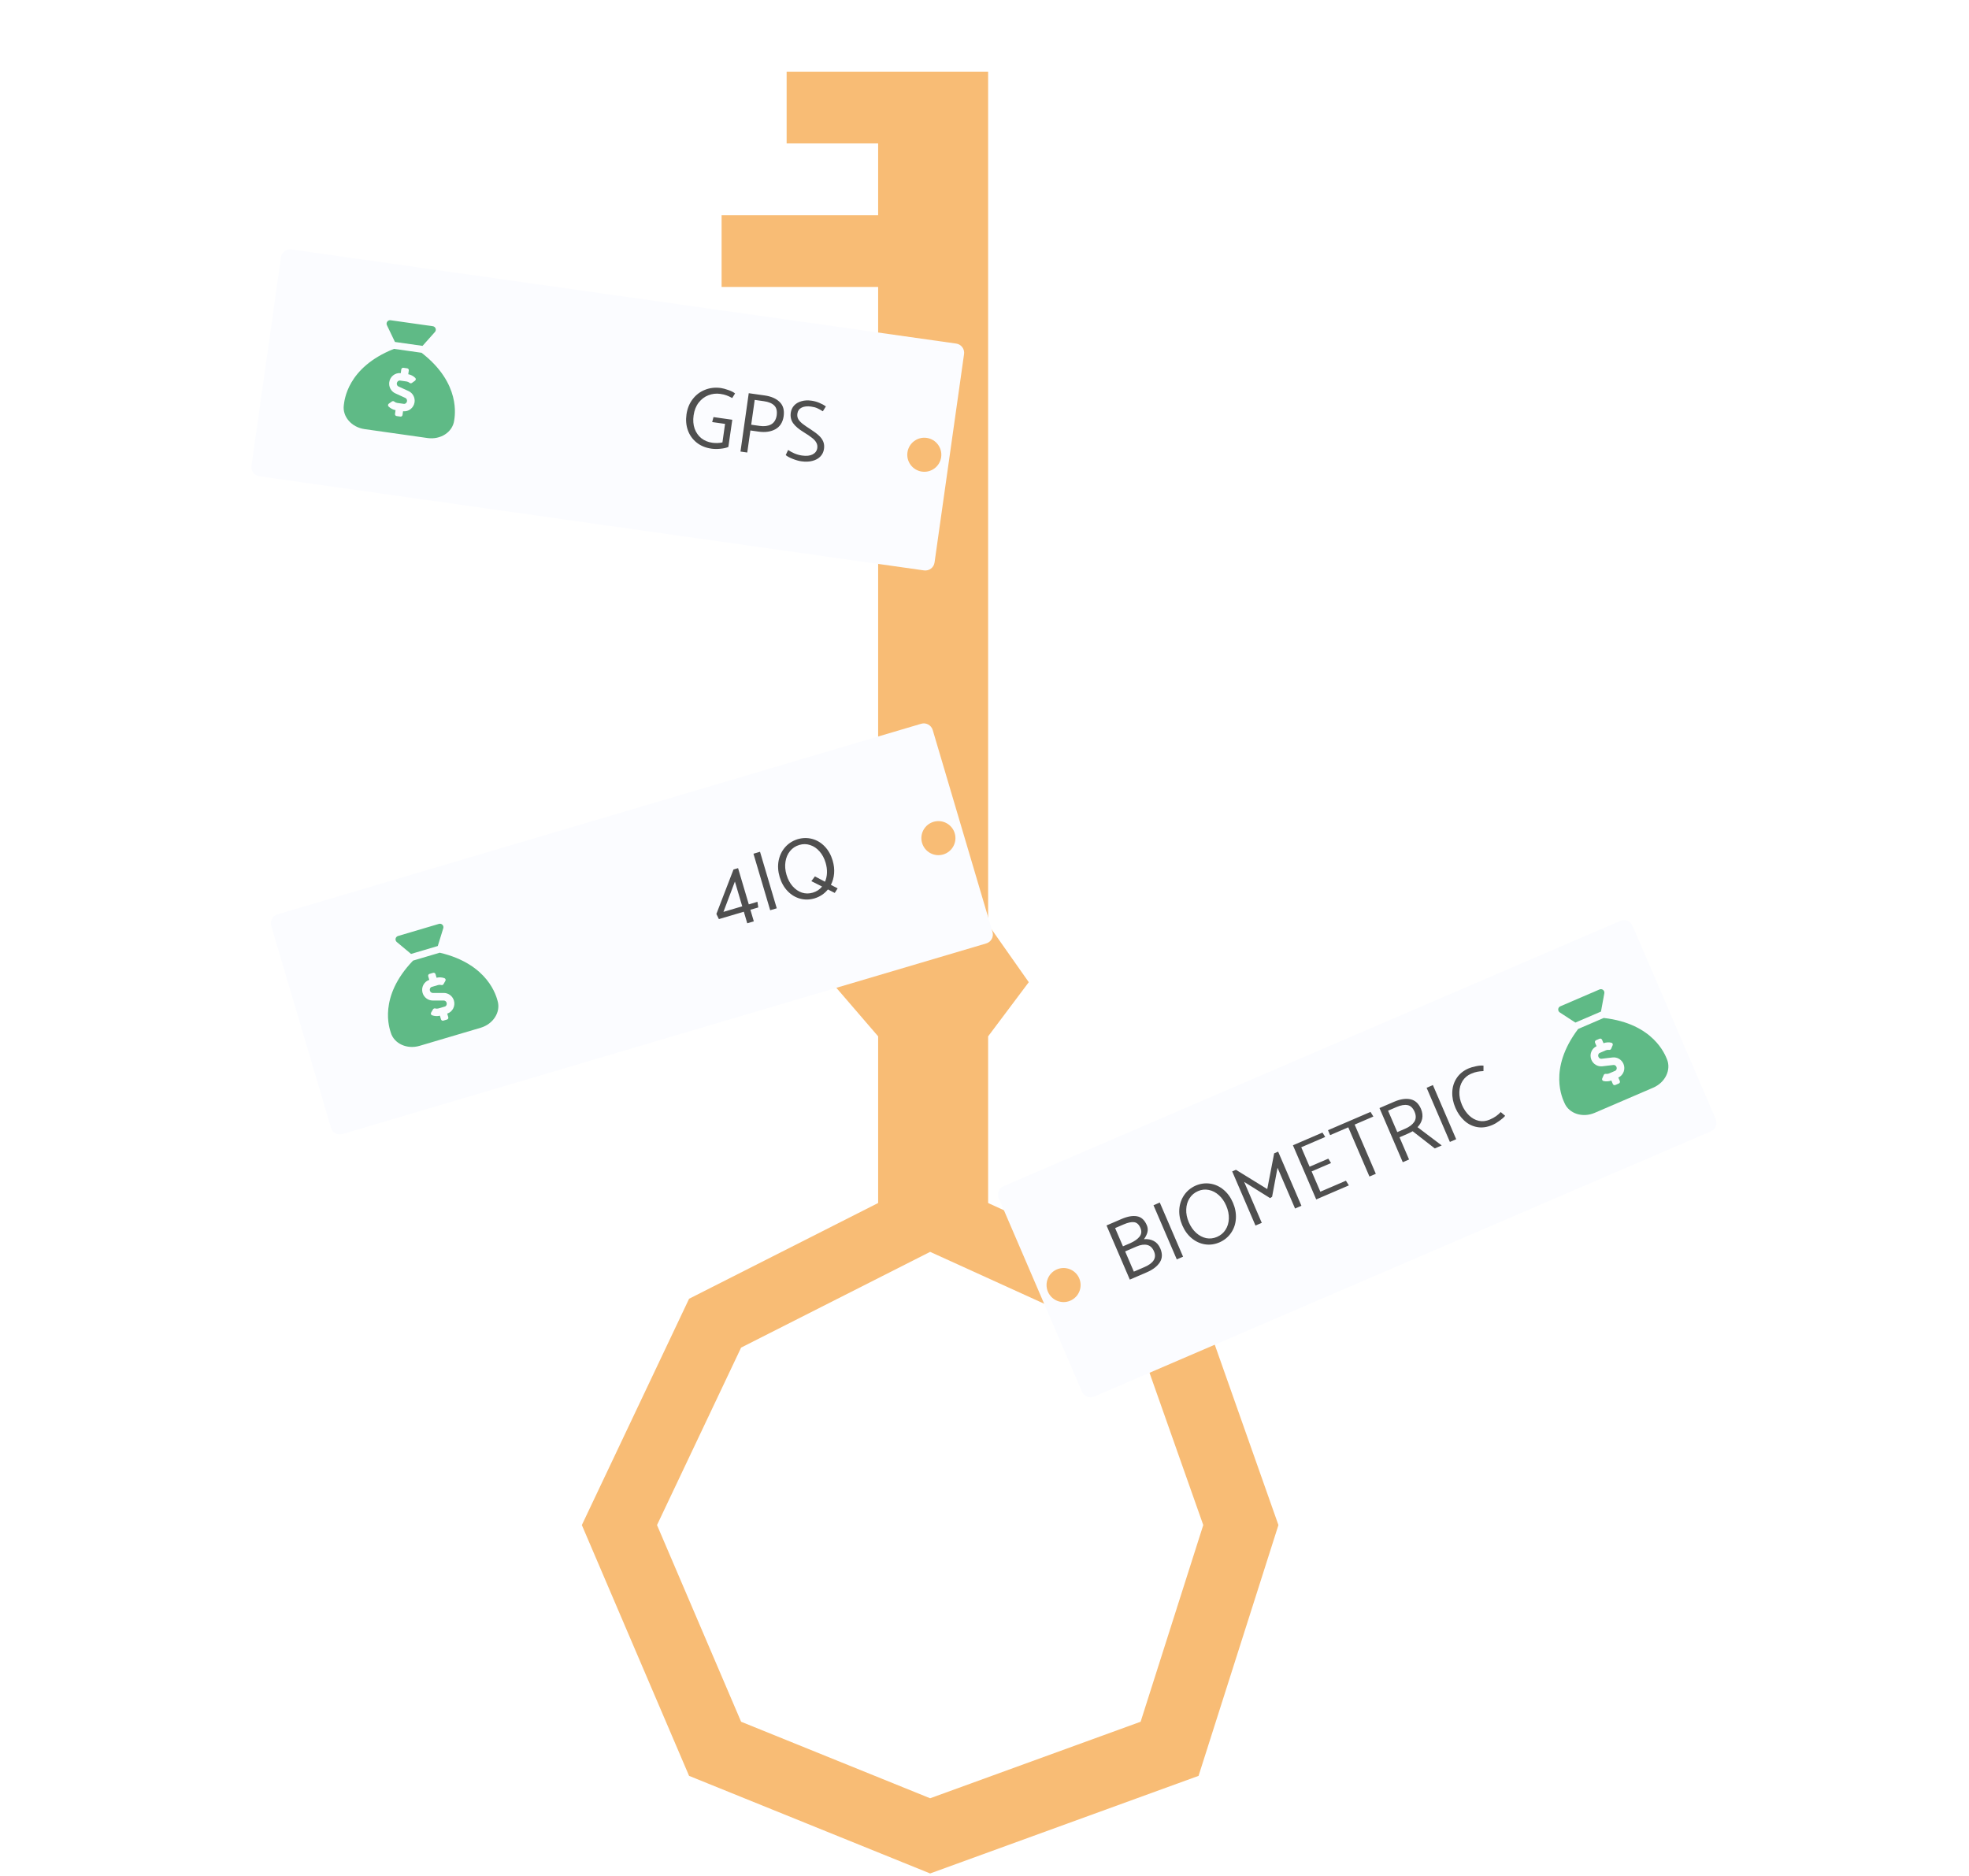 <svg width="636" height="606" viewBox="0 0 636 606" fill="none" xmlns="http://www.w3.org/2000/svg">
<g opacity="0.8">
<path d="M319.172 334.758V402.488H283.645V334.758L268.585 317.264L283.645 298.603V23.158H319.172V298.603L332.301 317.264L319.172 334.758Z" fill="#F6AB52"/>
<rect x="300.443" y="46.335" width="46.353" height="23.177" transform="rotate(-180 300.443 46.335)" fill="#F6AB52"/>
<rect x="300.442" y="139.042" width="31.858" height="23.177" transform="rotate(-180 300.442 139.042)" fill="#F6AB52"/>
<rect x="300.443" y="92.689" width="67.362" height="23.177" transform="rotate(-180 300.443 92.689)" fill="#F6AB52"/>
<path fill-rule="evenodd" clip-rule="evenodd" d="M222.576 419.523L187.94 492.621L222.576 573.635L300.44 605.158L387.142 573.635L412.94 492.621L387.142 419.523L300.44 380.084L222.576 419.523ZM239.38 435.299L212.219 492.621L239.38 556.151L300.44 580.871L368.43 556.151L388.661 492.621L368.43 435.299L300.44 404.371L239.38 435.299Z" fill="#F6AB52"/>
</g>
<g filter="url(#filter0_d)">
<path fill-rule="evenodd" clip-rule="evenodd" d="M93.151 79.579C91.51 79.347 89.992 80.488 89.76 82.129L80.226 149.457C79.994 151.097 81.135 152.616 82.776 152.848L297.473 183.25C299.113 183.482 300.632 182.34 300.864 180.7L310.398 113.372C310.63 111.731 309.488 110.213 307.848 109.981L93.151 79.579ZM296.787 151.338C299.795 151.764 302.578 149.671 303.004 146.664C303.43 143.656 301.337 140.873 298.329 140.447C295.322 140.021 292.538 142.114 292.112 145.121C291.687 148.129 293.779 150.912 296.787 151.338Z" fill="#FBFCFF"/>
</g>
<path d="M234.198 136.925L233.35 142.913C232.262 143.136 231.164 143.169 230.055 143.012C228.706 142.821 227.531 142.334 226.529 141.552C225.549 140.753 224.828 139.718 224.367 138.446C223.925 137.177 223.815 135.756 224.038 134.185C224.27 132.54 224.814 131.166 225.668 130.061C226.543 128.941 227.589 128.146 228.805 127.678C230.043 127.193 231.317 127.044 232.63 127.229C233.48 127.35 234.164 127.513 234.681 127.718C235.202 127.905 235.812 128.189 236.512 128.571L237.429 127.089C236.94 126.68 236.219 126.314 235.265 125.991C234.333 125.651 233.525 125.433 232.841 125.336C231.03 125.08 229.325 125.272 227.726 125.913C226.129 126.535 224.799 127.544 223.734 128.939C222.672 130.316 222.005 131.965 221.733 133.887C221.473 135.717 221.627 137.426 222.194 139.015C222.764 140.585 223.7 141.896 225.003 142.947C226.324 144.002 227.927 144.662 229.812 144.929C230.736 145.06 231.716 145.067 232.75 144.949C233.783 144.85 234.62 144.658 235.264 144.372L236.536 135.588L230.465 134.728L230.039 136.336L234.198 136.925ZM242.38 139.045L245.041 139.422C247.148 139.72 248.947 139.466 250.438 138.659C251.931 137.834 252.825 136.443 253.121 134.486C253.401 132.508 252.978 130.969 251.852 129.867C250.729 128.746 249.105 128.035 246.979 127.734L241.85 127.008L239.181 145.86L241.371 146.17L242.38 139.045ZM246.744 129.596C248.278 129.813 249.399 130.283 250.108 131.005C250.819 131.709 251.071 132.791 250.864 134.251C250.633 135.614 250.027 136.565 249.046 137.105C248.067 137.626 246.848 137.783 245.388 137.576L242.643 137.188L243.778 129.176L246.744 129.596ZM253.797 146.996C254.249 147.4 254.992 147.807 256.028 148.217C257.063 148.628 257.987 148.891 258.8 149.006C260.168 149.199 261.381 149.154 262.439 148.871C263.516 148.589 264.365 148.116 264.988 147.45C265.628 146.786 266.017 145.974 266.153 145.013C266.278 144.126 266.201 143.342 265.92 142.661C265.642 141.962 265.178 141.312 264.528 140.711C263.896 140.112 263.036 139.463 261.948 138.762C260.738 137.987 259.827 137.359 259.217 136.876C258.607 136.394 258.149 135.896 257.845 135.381C257.562 134.851 257.468 134.253 257.562 133.588C257.687 132.701 258.146 132.059 258.937 131.662C259.747 131.267 260.762 131.156 261.982 131.329C262.795 131.444 263.467 131.624 263.998 131.869C264.548 132.117 265.142 132.446 265.781 132.857L266.769 131.272C266.17 130.848 265.46 130.464 264.642 130.122C263.841 129.783 262.998 129.55 262.11 129.424C260.909 129.254 259.816 129.316 258.832 129.611C257.869 129.889 257.087 130.353 256.486 131.003C255.903 131.656 255.549 132.426 255.423 133.313C255.245 134.57 255.492 135.689 256.164 136.67C256.854 137.654 258.006 138.637 259.62 139.62C260.748 140.308 261.626 140.903 262.252 141.407C262.899 141.894 263.372 142.414 263.671 142.965C263.973 143.498 264.078 144.088 263.986 144.735C263.858 145.64 263.356 146.323 262.48 146.784C261.625 147.228 260.477 147.348 259.036 147.144C258.222 147.029 257.406 146.8 256.588 146.458C255.79 146.1 255.116 145.732 254.567 145.352L253.797 146.996Z" fill="#4F4F4F"/>
<path d="M127.574 110.46L136.485 111.722L140.486 107.238C140.622 107.086 140.713 106.9 140.752 106.7C140.79 106.5 140.773 106.293 140.703 106.102C140.633 105.911 140.513 105.742 140.355 105.614C140.196 105.486 140.006 105.403 139.804 105.374L126.149 103.441C125.947 103.412 125.742 103.439 125.554 103.518C125.366 103.597 125.204 103.726 125.083 103.89C124.963 104.055 124.89 104.248 124.871 104.451C124.852 104.654 124.889 104.858 124.977 105.042L127.574 110.46ZM136.169 113.95L127.258 112.688C112.031 118.727 111.25 129.498 111.059 130.846C110.536 134.536 113.531 138.013 117.748 138.61L138.11 141.494C142.327 142.091 146.17 139.581 146.692 135.892C146.879 134.569 149.051 123.923 136.169 113.95ZM130.186 132.844L130.015 134.051C129.991 134.211 129.905 134.354 129.776 134.451C129.646 134.547 129.484 134.588 129.324 134.566L128.112 134.394C127.952 134.372 127.808 134.287 127.71 134.159C127.612 134.03 127.57 133.868 127.591 133.708L127.764 132.489C126.911 132.323 126.126 131.912 125.505 131.305C125.445 131.243 125.398 131.168 125.369 131.086C125.339 131.004 125.328 130.917 125.336 130.83C125.344 130.744 125.37 130.66 125.414 130.584C125.457 130.509 125.517 130.444 125.588 130.393L126.6 129.68C126.717 129.602 126.856 129.564 126.997 129.574C127.137 129.585 127.27 129.641 127.374 129.736C127.64 129.958 127.962 130.102 128.304 130.152L130.433 130.453C130.925 130.523 131.389 130.138 131.467 129.59C131.531 129.14 131.313 128.712 130.935 128.544L127.667 127.048C126.317 126.431 125.521 124.955 125.734 123.455C125.994 121.619 127.645 120.33 129.447 120.532L129.619 119.315C129.643 119.155 129.73 119.011 129.86 118.915C129.99 118.819 130.152 118.778 130.313 118.801L131.525 118.973C131.684 118.995 131.829 119.08 131.927 119.208C132.024 119.337 132.067 119.499 132.045 119.659L131.872 120.881C132.725 121.046 133.51 121.457 134.131 122.065C134.192 122.127 134.239 122.202 134.268 122.284C134.297 122.366 134.308 122.453 134.3 122.54C134.292 122.626 134.266 122.71 134.222 122.786C134.179 122.861 134.119 122.926 134.048 122.976L133.042 123.7C132.925 123.779 132.786 123.816 132.645 123.806C132.505 123.795 132.372 123.738 132.269 123.644C132.003 123.422 131.681 123.278 131.338 123.228L129.211 122.927C128.718 122.857 128.254 123.242 128.177 123.789C128.113 124.239 128.331 124.668 128.708 124.836L131.976 126.331C133.326 126.949 134.121 128.425 133.909 129.924C133.639 131.761 131.98 133.056 130.186 132.844Z" fill="#5FBA86"/>
<g filter="url(#filter1_d)">
<path fill-rule="evenodd" clip-rule="evenodd" d="M88.631 294.351C87.043 294.821 86.136 296.491 86.607 298.079L105.912 363.281C106.382 364.87 108.051 365.776 109.64 365.306L317.557 303.745C319.145 303.275 320.052 301.606 319.582 300.017L300.276 234.815C299.806 233.226 298.137 232.32 296.548 232.79L88.631 294.351ZM303.673 275.005C306.585 274.142 308.247 271.082 307.385 268.169C306.523 265.257 303.462 263.595 300.55 264.457C297.637 265.32 295.975 268.38 296.838 271.292C297.7 274.205 300.76 275.867 303.673 275.005Z" fill="#FBFCFF"/>
</g>
<path d="M244.659 291.301L241.867 292.128L238.401 280.422L236.924 280.859L231.396 295.228L232.208 296.886L240.262 294.501L241.367 298.233L243.488 297.605L242.383 293.873L244.934 293.118L244.659 291.301ZM237.377 284.755L239.746 292.756L233.678 294.552L237.377 284.755ZM250.898 293.396L245.492 275.139L243.371 275.767L248.777 294.024L250.898 293.396ZM268.954 277.975C269.372 279.389 269.529 280.774 269.424 282.129C269.314 283.466 268.968 284.697 268.386 285.823L270.563 286.96L269.627 288.435L267.424 287.306C266.296 288.691 264.866 289.65 263.136 290.181C261.507 290.664 259.929 290.693 258.402 290.269C256.874 289.845 255.532 289.026 254.374 287.811C253.216 286.597 252.37 285.086 251.835 283.278C251.299 281.47 251.184 279.733 251.489 278.066C251.811 276.393 252.501 274.943 253.559 273.715C254.616 272.487 255.963 271.611 257.599 271.088C259.228 270.605 260.815 270.574 262.36 270.992C263.905 271.411 265.256 272.227 266.414 273.442C267.572 274.657 268.418 276.168 268.954 277.975ZM262.533 288.345C263.768 287.979 264.771 287.322 265.541 286.374L262.075 284.626L263.225 283.088L266.48 284.811C266.864 283.938 267.077 282.979 267.118 281.935C267.154 280.874 267.008 279.788 266.679 278.678C266.25 277.228 265.598 276.01 264.721 275.024C263.84 274.019 262.83 273.335 261.69 272.972C260.563 272.585 259.4 272.569 258.201 272.924C256.966 273.29 255.957 273.959 255.174 274.93C254.404 275.879 253.916 277.026 253.711 278.371C253.5 279.699 253.615 281.106 254.055 282.591C254.484 284.041 255.14 285.268 256.021 286.272C256.897 287.259 257.899 287.946 259.025 288.332C260.165 288.696 261.334 288.7 262.533 288.345Z" fill="#4F4F4F"/>
<path d="M132.774 308.136L141.404 305.581L143.18 299.84C143.24 299.645 143.246 299.438 143.198 299.24C143.15 299.042 143.049 298.861 142.906 298.717C142.763 298.572 142.583 298.468 142.386 298.417C142.188 298.367 141.981 298.37 141.786 298.428L128.561 302.344C128.366 302.402 128.19 302.511 128.052 302.661C127.915 302.811 127.82 302.996 127.779 303.195C127.738 303.395 127.752 303.602 127.819 303.794C127.886 303.986 128.004 304.157 128.161 304.287L132.774 308.136ZM142.043 307.738L133.413 310.294C122.072 322.114 125.837 332.236 126.223 333.541C127.281 337.114 131.451 339.033 135.534 337.824L155.253 331.986C159.337 330.776 161.789 326.897 160.731 323.324C160.352 322.043 157.904 311.458 142.043 307.738ZM144.452 327.411L144.798 328.58C144.842 328.735 144.824 328.901 144.746 329.043C144.668 329.184 144.538 329.289 144.383 329.335L143.209 329.682C143.055 329.728 142.888 329.712 142.746 329.635C142.603 329.559 142.497 329.429 142.45 329.275L142.101 328.094C141.257 328.298 140.371 328.25 139.555 327.956C139.473 327.925 139.4 327.876 139.339 327.814C139.279 327.751 139.232 327.677 139.203 327.594C139.174 327.512 139.164 327.425 139.172 327.338C139.18 327.252 139.207 327.168 139.251 327.093L139.876 326.023C139.949 325.903 140.06 325.811 140.192 325.762C140.324 325.713 140.468 325.71 140.602 325.752C140.936 325.844 141.289 325.841 141.621 325.744L143.683 325.134C144.159 324.992 144.422 324.449 144.264 323.919C144.136 323.483 143.759 323.184 143.346 323.188L139.752 323.186C138.268 323.186 136.93 322.174 136.5 320.721C135.974 318.943 136.94 317.085 138.663 316.519L138.314 315.341C138.269 315.185 138.288 315.018 138.367 314.877C138.445 314.735 138.576 314.63 138.731 314.585L139.905 314.238C140.06 314.192 140.226 314.208 140.369 314.285C140.511 314.361 140.617 314.491 140.664 314.645L141.014 315.828C141.858 315.624 142.744 315.672 143.561 315.967C143.642 315.998 143.715 316.047 143.776 316.109C143.837 316.172 143.883 316.246 143.912 316.329C143.941 316.411 143.951 316.498 143.943 316.585C143.935 316.671 143.908 316.755 143.864 316.83L143.249 317.907C143.176 318.027 143.065 318.119 142.933 318.168C142.801 318.217 142.657 318.22 142.523 318.177C142.189 318.086 141.836 318.089 141.504 318.185L139.443 318.795C138.967 318.937 138.704 319.48 138.861 320.01C138.99 320.445 139.366 320.745 139.78 320.741L143.373 320.743C144.858 320.744 146.194 321.756 146.624 323.208C147.142 324.991 146.171 326.858 144.452 327.411Z" fill="#5FBA86"/>
<g filter="url(#filter2_d)">
<path fill-rule="evenodd" clip-rule="evenodd" d="M522.384 296.462C523.906 295.807 525.67 296.51 526.325 298.032L553.193 360.499C553.848 362.021 553.145 363.786 551.623 364.44L352.428 450.118C350.906 450.772 349.141 450.069 348.487 448.547L321.619 386.08C320.964 384.558 321.667 382.794 323.189 382.139L522.384 296.462ZM344.716 419.145C341.925 420.345 338.69 419.056 337.49 416.265C336.29 413.475 337.579 410.24 340.369 409.04C343.16 407.839 346.395 409.129 347.595 411.919C348.795 414.709 347.506 417.944 344.716 419.145Z" fill="#FBFCFF"/>
</g>
<path d="M370.417 410.977C372.372 410.136 373.771 409.067 374.615 407.769C375.459 406.472 375.516 404.974 374.786 403.276C374.299 402.145 373.597 401.339 372.68 400.86C371.78 400.373 370.72 400.179 369.502 400.276C370.046 399.554 370.418 398.815 370.621 398.057C370.816 397.283 370.748 396.509 370.416 395.738C369.7 394.074 368.651 393.124 367.268 392.885C365.878 392.63 364.214 392.919 362.277 393.752L357.415 395.843L364.938 413.334L370.417 410.977ZM362.941 395.509C364.33 394.911 365.456 394.671 366.319 394.787C367.199 394.896 367.882 395.517 368.369 396.649C368.819 397.695 368.723 398.63 368.082 399.454C367.451 400.254 366.453 400.958 365.088 401.565L362.722 402.583L360.189 396.692L362.941 395.509ZM367.108 402.647C368.429 402.079 369.576 401.911 370.549 402.142C371.522 402.374 372.256 403.064 372.75 404.213C373.657 406.322 372.628 408.015 369.661 409.291L366.24 410.762L363.43 404.229L367.108 402.647ZM382.142 405.934L374.619 388.443L372.587 389.317L380.11 406.808L382.142 405.934ZM386.163 382.99C384.6 383.703 383.366 384.732 382.461 386.076C381.556 387.421 381.042 388.942 380.919 390.641C380.813 392.332 381.133 394.044 381.878 395.776C382.623 397.508 383.642 398.908 384.935 399.978C386.228 401.047 387.658 401.702 389.224 401.943C390.791 402.184 392.354 401.968 393.915 401.297C395.485 400.601 396.731 399.578 397.654 398.226C398.576 396.874 399.09 395.353 399.195 393.661C399.311 391.945 398.996 390.221 398.251 388.49C397.506 386.758 396.487 385.357 395.194 384.288C393.901 383.218 392.463 382.567 390.879 382.334C389.295 382.1 387.723 382.319 386.163 382.99ZM384.002 394.832C383.389 393.409 383.109 392.025 383.162 390.682C383.206 389.322 383.555 388.125 384.208 387.092C384.871 386.035 385.794 385.252 386.978 384.743C388.126 384.249 389.283 384.127 390.448 384.378C391.622 384.605 392.706 385.165 393.7 386.058C394.687 386.934 395.478 388.067 396.076 389.456C396.688 390.879 396.972 392.271 396.927 393.631C396.882 394.992 396.525 396.192 395.854 397.232C395.201 398.265 394.283 399.036 393.1 399.544C391.951 400.039 390.789 400.172 389.615 399.946C388.451 399.695 387.375 399.132 386.389 398.255C385.395 397.362 384.599 396.221 384.002 394.832ZM410.893 386.588L412.65 377.206L418.314 390.376L420.372 389.491L412.849 372L411.563 372.553L409.331 384.09L399.216 377.864L398.007 378.384L405.53 395.874L407.562 395L401.876 381.779L410.254 387.015L410.893 386.588ZM435.694 382.9L434.74 381.391L426.483 384.942L423.662 378.383L429.938 375.683L429.054 374.265L423.009 376.865L420.31 370.589L428.052 367.259L427.168 365.841L417.625 369.946L425.148 387.436L435.694 382.9ZM442.689 359.165L428.954 365.073L429.64 366.668L435.504 364.145L442.341 380.041L444.399 379.156L437.562 363.26L443.607 360.66L442.689 359.165ZM453.105 375.411L455.137 374.537L452.051 367.361L454.52 366.299C455.12 366.041 455.714 365.745 456.302 365.411L463.445 370.964L465.683 370.001L457.87 364.096C458.644 363.296 459.142 362.401 459.367 361.41C459.583 360.403 459.457 359.329 458.987 358.19C458.235 356.441 457.099 355.406 455.579 355.084C454.059 354.763 452.313 355.026 450.341 355.874L445.582 357.921L453.105 375.411ZM451.108 357.586C452.497 356.989 453.679 356.785 454.655 356.975C455.623 357.148 456.384 357.877 456.937 359.163C457.451 360.405 457.406 361.481 456.802 362.392C456.207 363.277 455.233 364.011 453.878 364.594L451.332 365.689L448.356 358.77L451.108 357.586ZM470.359 367.99L462.836 350.499L460.804 351.373L468.327 368.864L470.359 367.99ZM479.18 344.232C478.55 344.137 477.753 344.195 476.787 344.407C475.814 344.602 475.011 344.836 474.376 345.109C472.73 345.817 471.454 346.843 470.549 348.188C469.644 349.532 469.16 351.051 469.096 352.745C469.024 354.422 469.361 356.126 470.106 357.858C470.814 359.504 471.772 360.88 472.979 361.987C474.187 363.093 475.572 363.787 477.136 364.069C478.701 364.352 480.34 364.124 482.055 363.386C482.792 363.069 483.554 362.62 484.34 362.038C485.15 361.466 485.762 360.928 486.176 360.425L484.741 359.214C484.312 359.682 483.819 360.118 483.261 360.521C482.719 360.916 482.037 361.291 481.214 361.645C480.014 362.161 478.831 362.294 477.667 362.043C476.495 361.775 475.441 361.192 474.506 360.293C473.564 359.378 472.805 358.251 472.23 356.914C471.618 355.491 471.334 354.099 471.379 352.738C471.424 351.378 471.773 350.181 472.426 349.149C473.096 348.109 473.997 347.345 475.129 346.858C475.935 346.512 476.612 346.291 477.161 346.197C477.702 346.086 478.371 346.012 479.168 345.974L479.18 344.232Z" fill="#4F4F4F"/>
<path d="M508.858 330.31L517.125 326.754L518.211 320.844C518.248 320.643 518.23 320.437 518.159 320.246C518.087 320.055 517.966 319.888 517.806 319.761C517.647 319.634 517.456 319.552 517.255 319.525C517.053 319.498 516.847 319.526 516.66 319.607L503.991 325.056C503.804 325.136 503.642 325.266 503.523 325.431C503.404 325.597 503.332 325.791 503.314 325.994C503.297 326.197 503.335 326.401 503.425 326.584C503.514 326.767 503.651 326.922 503.822 327.033L508.858 330.31ZM518.014 328.821L509.747 332.377C499.881 345.454 504.814 355.061 505.352 356.311C506.825 359.735 511.191 361.148 515.104 359.465L533.995 351.339C537.908 349.656 539.885 345.515 538.413 342.091C537.885 340.864 534.204 330.642 518.014 328.821ZM522.729 348.072L523.211 349.192C523.273 349.34 523.275 349.508 523.214 349.657C523.154 349.807 523.037 349.927 522.888 349.99L521.764 350.474C521.616 350.538 521.448 350.541 521.298 350.482C521.148 350.423 521.027 350.307 520.962 350.159L520.475 349.028C519.661 349.33 518.777 349.386 517.931 349.191C517.846 349.17 517.768 349.13 517.7 349.075C517.633 349.021 517.578 348.952 517.539 348.874C517.501 348.795 517.48 348.71 517.478 348.623C517.476 348.536 517.492 348.45 517.527 348.37L518.021 347.234C518.08 347.106 518.18 347.002 518.305 346.937C518.43 346.873 518.573 346.853 518.711 346.879C519.053 346.93 519.403 346.886 519.722 346.751L521.697 345.901C522.153 345.705 522.35 345.134 522.131 344.626C521.952 344.209 521.543 343.956 521.133 344.009L517.564 344.431C516.09 344.606 514.642 343.759 514.044 342.368C513.311 340.664 514.051 338.704 515.695 337.94L515.21 336.811C515.147 336.662 515.146 336.494 515.207 336.344C515.268 336.194 515.386 336.074 515.535 336.011L516.659 335.527C516.807 335.463 516.975 335.46 517.125 335.519C517.275 335.579 517.396 335.695 517.461 335.842L517.948 336.976C518.762 336.674 519.647 336.617 520.493 336.813C520.578 336.834 520.656 336.874 520.724 336.929C520.792 336.984 520.846 337.052 520.885 337.131C520.923 337.209 520.944 337.294 520.946 337.381C520.948 337.468 520.931 337.555 520.897 337.634L520.413 338.776C520.355 338.904 520.255 339.008 520.13 339.072C520.005 339.137 519.862 339.157 519.724 339.13C519.381 339.079 519.031 339.124 518.713 339.259L516.739 340.108C516.282 340.304 516.086 340.875 516.304 341.382C516.484 341.8 516.893 342.052 517.302 342L520.871 341.578C522.345 341.403 523.792 342.251 524.391 343.642C525.115 345.351 524.371 347.32 522.729 348.072Z" fill="#5FBA86"/>
<defs>
<filter id="filter0_d" x="0.806" y="0.158" width="391.013" height="264.512" filterUnits="userSpaceOnUse" color-interpolation-filters="sRGB">
<feFlood flood-opacity="0" result="BackgroundImageFix"/>
<feColorMatrix in="SourceAlpha" type="matrix" values="0 0 0 0 0 0 0 0 0 0 0 0 0 0 0 0 0 0 127 0"/>
<feOffset dx="1" dy="1"/>
<feGaussianBlur stdDeviation="40"/>
<feColorMatrix type="matrix" values="0 0 0 0 0 0 0 0 0 0 0 0 0 0 0 0 0 0 0.15 0"/>
<feBlend mode="normal" in2="BackgroundImageFix" result="effect1_dropShadow"/>
<feBlend mode="normal" in="SourceGraphic" in2="effect1_dropShadow" result="shape"/>
</filter>
<filter id="filter1_d" x="6.755" y="152.938" width="394.678" height="294.219" filterUnits="userSpaceOnUse" color-interpolation-filters="sRGB">
<feFlood flood-opacity="0" result="BackgroundImageFix"/>
<feColorMatrix in="SourceAlpha" type="matrix" values="0 0 0 0 0 0 0 0 0 0 0 0 0 0 0 0 0 0 127 0"/>
<feOffset dx="1" dy="1"/>
<feGaussianBlur stdDeviation="40"/>
<feColorMatrix type="matrix" values="0 0 0 0 0 0 0 0 0 0 0 0 0 0 0 0 0 0 0.15 0"/>
<feBlend mode="normal" in2="BackgroundImageFix" result="effect1_dropShadow"/>
<feBlend mode="normal" in="SourceGraphic" in2="effect1_dropShadow" result="shape"/>
</filter>
<filter id="filter2_d" x="241.434" y="216.276" width="393.945" height="316.027" filterUnits="userSpaceOnUse" color-interpolation-filters="sRGB">
<feFlood flood-opacity="0" result="BackgroundImageFix"/>
<feColorMatrix in="SourceAlpha" type="matrix" values="0 0 0 0 0 0 0 0 0 0 0 0 0 0 0 0 0 0 127 0"/>
<feOffset dx="1" dy="1"/>
<feGaussianBlur stdDeviation="40"/>
<feColorMatrix type="matrix" values="0 0 0 0 0 0 0 0 0 0 0 0 0 0 0 0 0 0 0.15 0"/>
<feBlend mode="normal" in2="BackgroundImageFix" result="effect1_dropShadow"/>
<feBlend mode="normal" in="SourceGraphic" in2="effect1_dropShadow" result="shape"/>
</filter>
</defs>
</svg>
